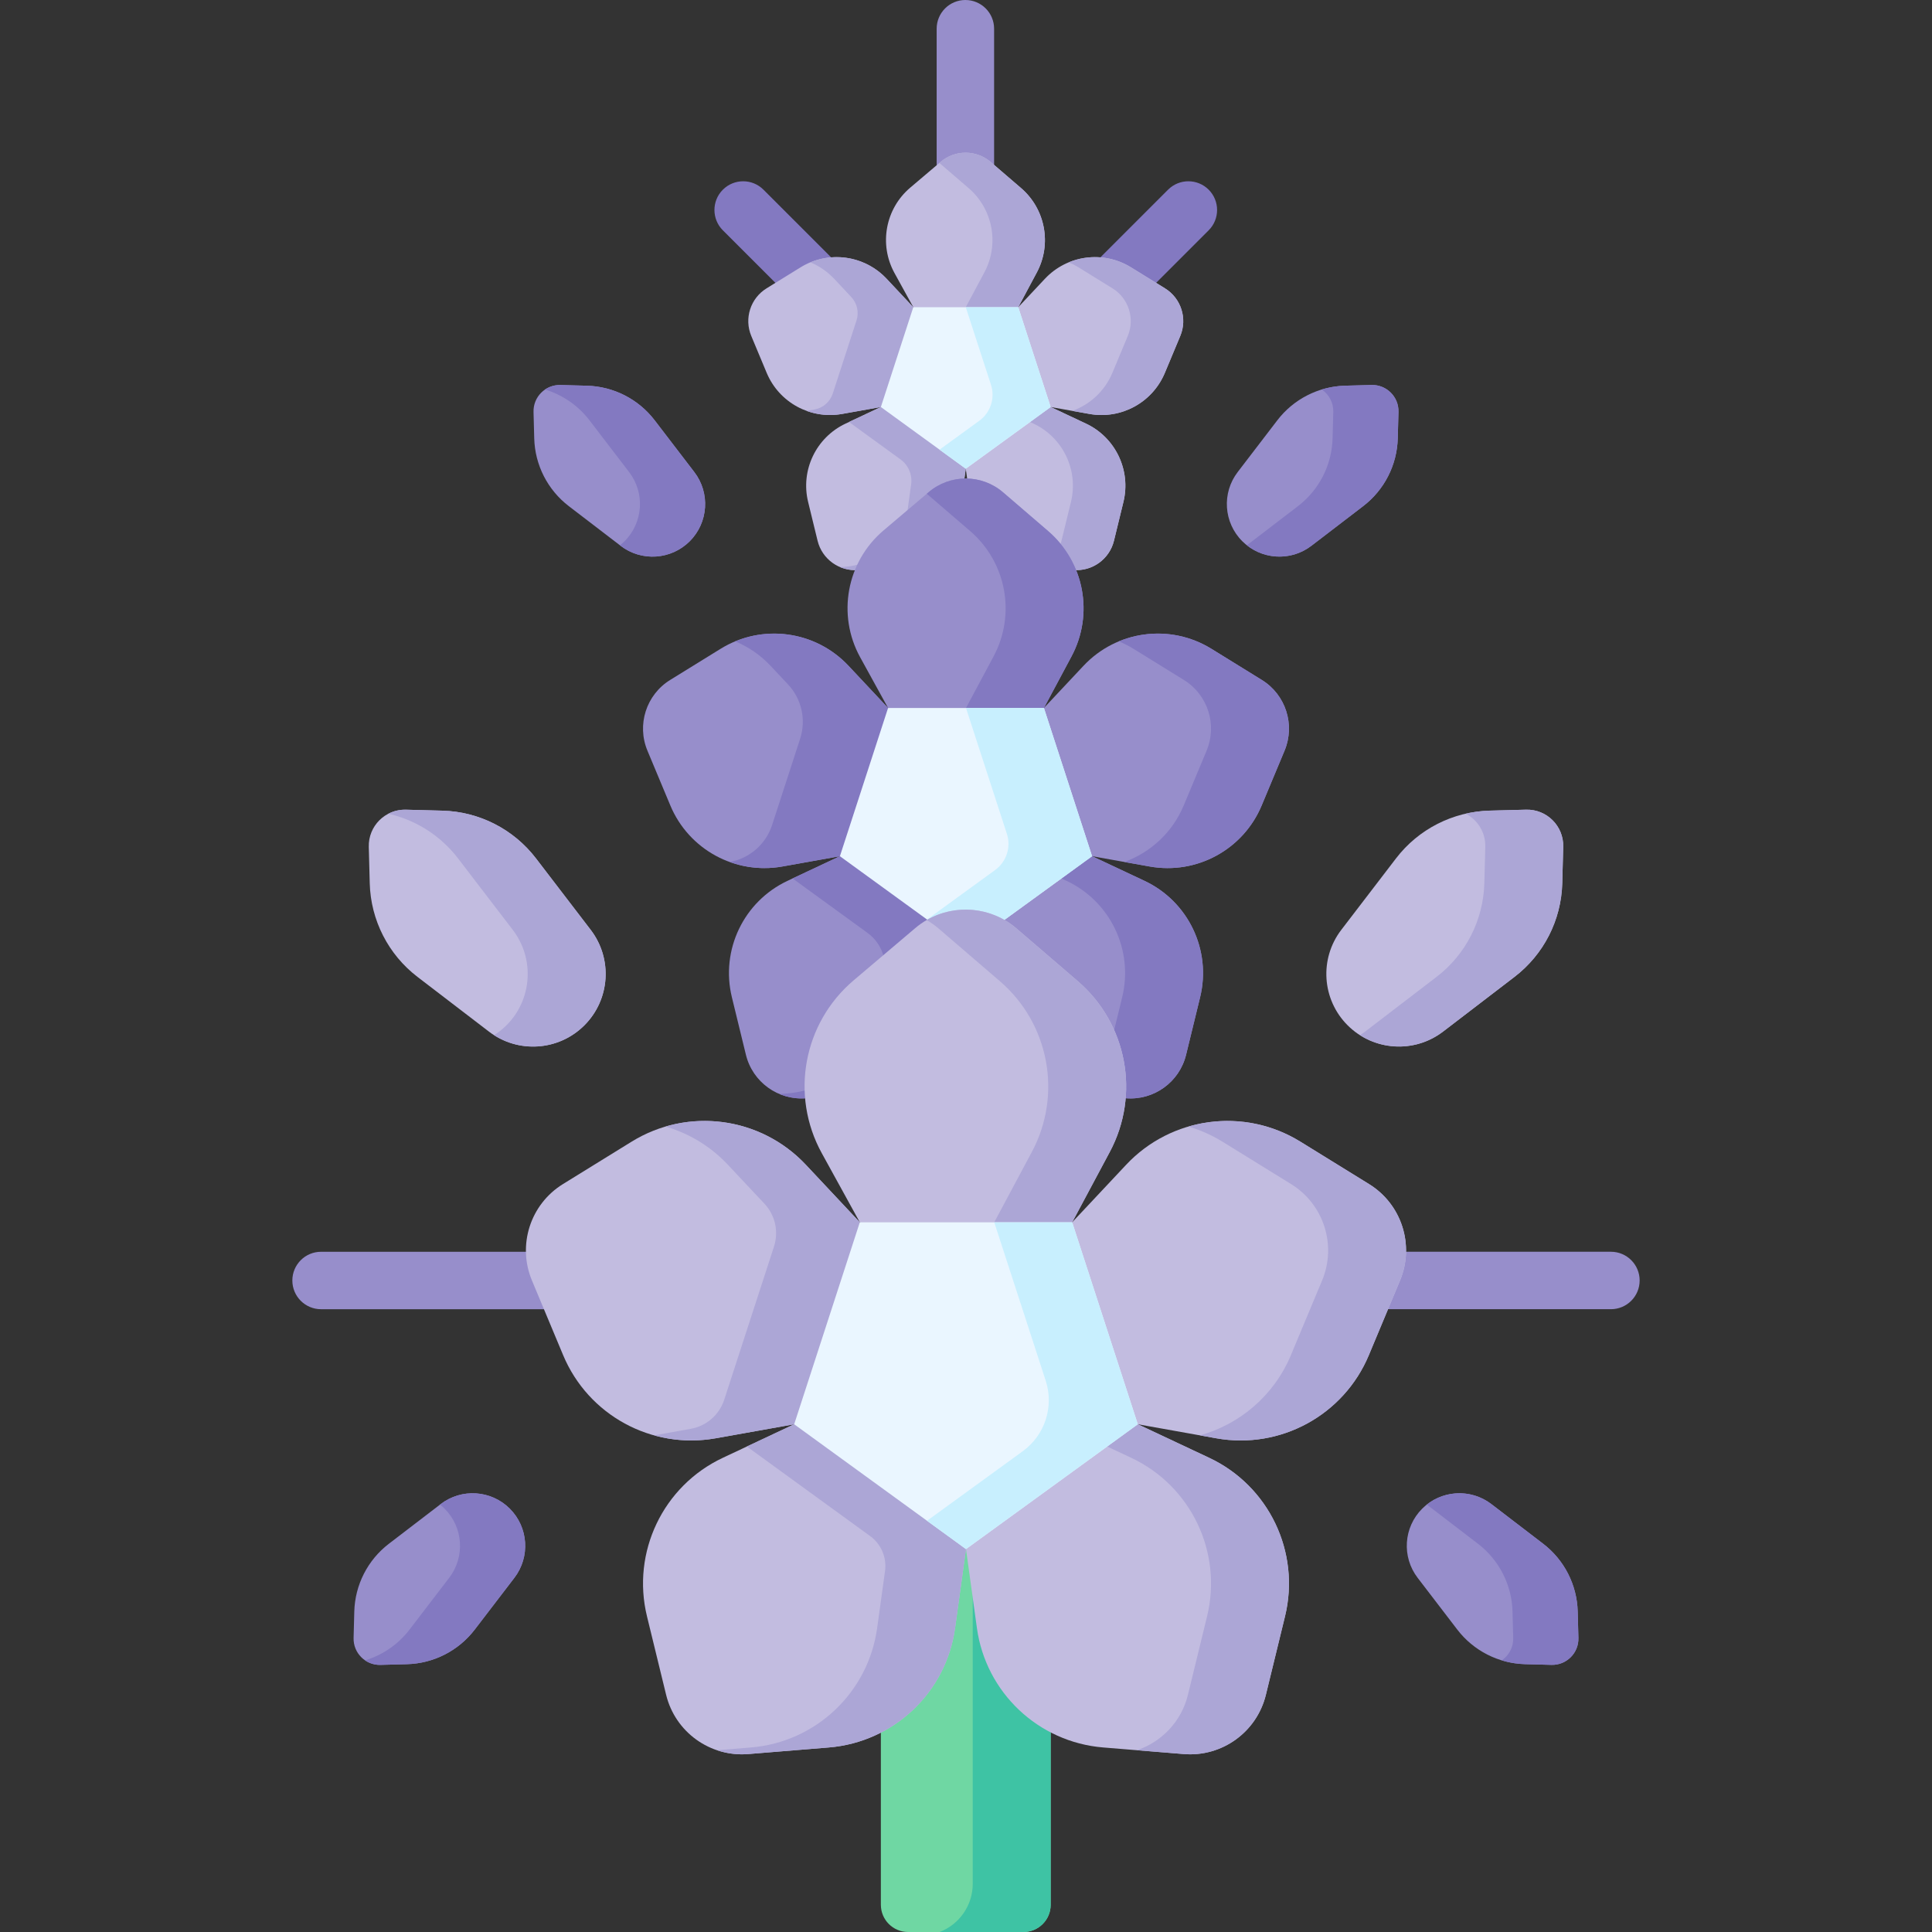 <svg id="Capa_1" enable-background="new 0 0 504.5 504.5" height="512" viewBox="0 0 504.5 504.5" width="512" xmlns="http://www.w3.org/2000/svg"><rect x="0" y="0" width="504.5" height="504.5" fill="#333333" stroke="none"/><g><path d="m252.089 56.494c-4.143 0-7.5-3.357-7.5-7.5v-41.494c0-4.143 3.357-7.5 7.5-7.5s7.5 3.357 7.5 7.5v41.494c0 4.143-3.358 7.5-7.5 7.5z" fill="#978ecb"/><path d="m218.285 86.56c-1.92 0-3.839-.732-5.304-2.197l-24.223-24.224c-2.929-2.929-2.929-7.678.001-10.606 2.929-2.928 7.678-2.929 10.606.001l24.223 24.224c2.929 2.929 2.929 7.678-.001 10.606-1.463 1.463-3.383 2.196-5.302 2.196z" fill="#8379c1"/><path d="m288.284 84.37c-1.919 0-3.839-.732-5.303-2.196-2.93-2.929-2.93-7.678-.001-10.606l22.033-22.034c2.93-2.93 7.679-2.929 10.606-.001 2.93 2.929 2.93 7.678.001 10.606l-22.033 22.034c-1.464 1.465-3.384 2.197-5.303 2.197z" fill="#8379c1"/><g><path d="m146.41 341.874h-62.57c-4.143 0-7.5-3.357-7.5-7.5s3.357-7.5 7.5-7.5h62.57c4.143 0 7.5 3.357 7.5 7.5s-3.357 7.5-7.5 7.5z" fill="#978ecb"/></g><g><path d="m420.66 341.868h-65.525c-4.143 0-7.5-3.357-7.5-7.5s3.357-7.5 7.5-7.5h65.525c4.143 0 7.5 3.357 7.5 7.5s-3.357 7.5-7.5 7.5z" fill="#978ecb"/></g><path d="m267.253 504.5h-30.126c-3.926 0-7.108-3.182-7.108-7.108v-142.58h44.343v142.58c-.001 3.926-3.183 7.108-7.109 7.108z" fill="#6fd7a3"/><path d="m254.01 354.811v137.101c0 5.582-3.44 10.587-8.651 12.587h21.893c3.926 0 7.108-3.182 7.108-7.108v-142.58z" fill="#3ec3a4"/><g><path d="m265.892 80.22-13.803 7.538-13.602-7.538-4.906-8.914c-4.11-7.467-2.391-16.795 4.109-22.308l7.947-6.739c3.774-3.2 9.315-3.182 13.067.043l7.916 6.803c6.368 5.473 8.082 14.634 4.123 22.039z" fill="#c2bce0"/><path d="m266.621 49.106-7.916-6.803c-3.753-3.225-9.293-3.243-13.067-.043l-.345.293 7.626 6.554c6.369 5.473 8.082 14.634 4.123 22.039l-4.852 9.075 7.399 3.442 6.303-3.442 4.852-9.075c3.959-7.406 2.246-16.567-4.123-22.04z" fill="#aca6d6"/><path d="m274.361 106.284-10.278-12.381 1.809-13.683 6.962-7.421c5.831-6.216 15.234-7.464 22.486-2.985l8.865 5.476c4.21 2.6 5.904 7.875 3.997 12.441l-4.024 9.631c-3.237 7.748-11.42 12.209-19.686 10.732z" fill="#c2bce0"/><path d="m304.204 75.29-8.865-5.476c-5.027-3.105-11.086-3.453-16.274-1.306.879.364 1.74.793 2.571 1.306l8.865 5.476c4.21 2.6 5.904 7.875 3.997 12.441l-4.024 9.631c-1.989 4.76-5.847 8.271-10.442 9.935l4.458.797c8.266 1.477 16.449-2.984 19.687-10.732l4.024-9.631c1.908-4.566.213-9.841-3.997-12.441z" fill="#aca6d6"/><path d="m230.019 106.284 10.273-11.489-1.804-14.575-6.962-7.421c-5.831-6.216-15.234-7.464-22.486-2.985l-8.865 5.476c-4.21 2.6-5.904 7.875-3.997 12.441l4.024 9.631c3.237 7.748 11.42 12.209 19.686 10.732z" fill="#c2bce0"/><path d="m231.526 72.799c-5.163-5.504-13.124-7.104-19.914-4.291 2.296.95 4.423 2.384 6.212 4.291l4.469 4.764c1.537 1.639 2.061 3.984 1.367 6.121l-6.202 19.087c-.703 2.162-2.539 3.762-4.777 4.162l-2.036.364c2.884 1.045 6.057 1.366 9.245.797l10.13-1.81 10.273-11.489-1.804-14.575z" fill="#aca6d6"/><path d="m252.19 122.392 7.66-14.019 14.511-2.089 9.209 4.328c7.714 3.625 11.807 12.182 9.787 20.463l-2.468 10.123c-1.172 4.807-5.665 8.049-10.597 7.646l-10.403-.851c-8.369-.684-15.141-7.089-16.29-15.407z" fill="#c2bce0"/><path d="m283.57 110.612-9.209-4.328-4.541.654-.841 3.257.888.417c7.714 3.625 11.806 12.182 9.787 20.463l-2.468 10.123c-.782 3.208-3.047 5.711-5.93 6.907l9.036.739c4.932.403 9.425-2.839 10.597-7.646l2.469-10.123c2.018-8.281-2.074-16.838-9.788-20.463z" fill="#aca6d6"/><path d="m252.19 122.392-6.852-14.017-15.319-2.091-9.209 4.328c-7.714 3.625-11.807 12.182-9.787 20.463l2.468 10.123c1.172 4.807 5.665 8.049 10.597 7.646l10.403-.851c8.369-.684 15.141-7.089 16.29-15.407z" fill="#c2bce0"/><path d="m230.019 106.284-8.32 3.91 13.46 9.779c2.049 1.489 3.112 3.985 2.766 6.495l-.845 6.118c-1.149 8.318-7.921 14.722-16.29 15.406l-1.368.112c1.438.596 3.026.873 4.667.739l10.403-.851c8.369-.684 15.14-7.089 16.29-15.407l1.409-10.193-6.852-14.017z" fill="#aca6d6"/><path d="m252.19 122.392-22.172-16.108 8.469-26.064h27.405l8.469 26.064z" fill="#eaf6ff"/><path d="m265.892 80.22h-13.702l6.582 20.257c1.125 3.463-.107 7.256-3.053 9.397l-10.38 7.542 6.851 4.978 22.172-16.109z" fill="#c8effe"/></g><g><path d="m272.598 184.874-20.509 7.998-20.189-7.998-7.286-13.238c-6.103-11.089-3.551-24.942 6.103-33.129l11.802-10.007c5.605-4.753 13.833-4.725 19.406.064l11.756 10.103c9.458 8.128 12.003 21.733 6.123 32.73z" fill="#978ecb"/><path d="m273.68 138.667-11.756-10.103c-5.573-4.789-13.801-4.817-19.406-.064l-.513.435 11.325 9.732c9.458 8.128 12.003 21.733 6.123 32.73l-7.205 13.477 8.926 4.455 11.425-4.455 7.205-13.477c5.879-10.997 3.334-24.602-6.124-32.73z" fill="#8379c1"/><path d="m285.174 223.581-13.536-17.852.96-20.855 10.339-11.02c8.66-9.231 22.624-11.085 33.393-4.433l13.165 8.132c6.252 3.862 8.769 11.696 5.936 18.476l-5.976 14.303c-4.807 11.506-16.96 18.131-29.236 15.938z" fill="#978ecb"/><path d="m329.494 177.552-13.165-8.132c-7.466-4.611-16.464-5.127-24.169-1.939 1.305.54 2.584 1.177 3.818 1.939l13.165 8.132c6.252 3.862 8.769 11.696 5.936 18.476l-5.976 14.303c-2.953 7.069-8.684 12.283-15.507 14.754l6.622 1.183c12.276 2.194 24.428-4.431 29.236-15.938l5.976-14.303c2.833-6.779.316-14.613-5.936-18.475z" fill="#8379c1"/><path d="m219.323 223.581 12.577-16.913v-21.794l-10.339-11.02c-8.66-9.231-22.624-11.085-33.393-4.433l-13.165 8.132c-6.252 3.862-8.769 11.696-5.936 18.476l5.976 14.303c4.807 11.506 16.96 18.131 29.236 15.938z" fill="#978ecb"/><path d="m221.561 173.854c-7.668-8.174-19.491-10.55-29.575-6.372 3.409 1.411 6.568 3.541 9.224 6.372l4.565 4.866c3.561 3.796 4.774 9.229 3.166 14.179l-7.325 22.545c-1.628 5.009-5.881 8.715-11.066 9.642 4.284 1.552 8.995 2.029 13.729 1.183l15.044-2.688 12.577-16.913v-21.794z" fill="#8379c1"/><path d="m252.249 247.503 11.375-18.874 21.551-5.048 13.676 6.427c11.456 5.384 17.534 18.091 14.535 30.389l-3.666 15.033c-1.741 7.139-8.414 11.954-15.737 11.355l-15.45-1.263c-12.429-1.016-22.485-10.527-24.192-22.88z" fill="#978ecb"/><path d="m298.85 230.008-13.676-6.427-6.846 1.604-1.147 4.204 1.319.62c11.456 5.384 17.534 18.091 14.535 30.389l-3.666 15.033c-1.162 4.764-4.524 8.481-8.806 10.257l13.419 1.097c7.324.599 13.997-4.215 15.737-11.354l3.666-15.033c2.999-12.298-3.079-25.006-14.535-30.39z" fill="#8379c1"/><path d="m252.249 247.503-11.395-18.311-21.531-5.612-13.676 6.427c-11.456 5.384-17.534 18.091-14.535 30.389l3.666 15.033c1.741 7.139 8.414 11.954 15.737 11.355l15.45-1.263c12.429-1.016 22.485-10.527 24.192-22.88z" fill="#978ecb"/><path d="m219.323 223.581-12.357 5.807 19.586 14.23c3.292 2.392 4.999 6.401 4.442 10.432l-1.187 8.592c-1.707 12.353-11.763 21.863-24.192 22.88l-2.03.166c2.135.885 4.494 1.297 6.931 1.097l15.45-1.263c12.429-1.016 22.485-10.527 24.192-22.88l2.092-15.138-11.395-18.311z" fill="#8379c1"/><path d="m252.248 247.503-32.926-23.922 12.577-38.707h40.699l12.577 38.707z" fill="#eaf6ff"/><path d="m272.598 184.874h-20.351l10.679 32.865c1.132 3.483-.108 7.3-3.071 9.452l-17.782 12.919 10.175 7.393 32.926-23.922z" fill="#c8effe"/></g><g><path d="m279.975 319.175-27.725 11.003-27.729-11.003-9.928-18.038c-8.316-15.109-4.839-33.985 8.315-45.139l16.081-13.636c7.637-6.476 18.848-6.438 26.442.087l16.019 13.766c12.886 11.074 16.355 29.612 8.343 44.596z" fill="#c2bce0"/><path d="m281.45 256.216-16.019-13.766c-6.653-5.717-16.081-6.453-23.451-2.194 1.082.625 2.122 1.354 3.1 2.194l16.019 13.766c12.887 11.074 16.355 29.612 8.343 44.596l-9.818 18.363 6.701 5.417 13.65-5.417 9.818-18.363c8.012-14.983 4.544-33.521-8.343-44.596z" fill="#aca6d6"/><path d="m297.112 371.916-18.341-23.342 1.204-29.398 14.087-15.016c11.8-12.578 30.827-15.104 45.5-6.04l17.938 11.08c8.518 5.262 11.948 15.936 8.088 25.174l-8.142 19.489c-6.55 15.678-23.109 24.705-39.835 21.716z" fill="#c2bce0"/><path d="m357.5 309.2-17.938-11.08c-8.994-5.555-19.621-6.749-29.22-3.95 3.062.897 6.047 2.207 8.869 3.95l17.938 11.08c8.519 5.262 11.948 15.936 8.088 25.174l-8.142 19.489c-4.398 10.526-13.31 18.047-23.753 20.953l4.268.763c16.727 2.989 33.285-6.038 39.835-21.716l8.143-19.489c3.859-9.239.43-19.912-8.088-25.174z" fill="#aca6d6"/><path d="m207.385 371.916 18.64-24.656-1.504-28.084-14.087-15.016c-11.8-12.578-30.827-15.104-45.5-6.04l-17.938 11.08c-8.518 5.262-11.948 15.936-8.088 25.174l8.142 19.489c6.55 15.678 23.109 24.705 39.835 21.716z" fill="#c2bce0"/><path d="m210.435 304.16c-9.53-10.158-23.773-13.756-36.631-9.991 6.061 1.767 11.713 5.122 16.28 9.991l9.528 10.156c2.812 2.997 3.77 7.287 2.5 11.196l-12.99 39.978c-1.285 3.955-4.644 6.882-8.738 7.613l-9.579 1.712c5.111 1.422 10.586 1.745 16.082.763l20.498-3.663 18.64-24.656-1.504-28.084z" fill="#aca6d6"/><path d="m252.249 404.511 16.199-23.652 28.665-8.944 18.634 8.757c15.609 7.336 23.891 24.65 19.805 41.406l-4.995 20.484c-2.372 9.728-11.464 16.287-21.443 15.471l-21.051-1.722c-16.935-1.385-30.637-14.344-32.963-31.175z" fill="#c2bce0"/><path d="m315.746 380.673-18.634-8.757-6.217 1.94-1.777 3.868 6.276 2.95c15.609 7.336 23.891 24.651 19.805 41.406l-4.995 20.484c-1.701 6.976-6.866 12.305-13.328 14.47l12.235 1.001c9.979.816 19.071-5.744 21.443-15.471l4.995-20.484c4.087-16.756-4.195-34.071-19.803-41.407z" fill="#aca6d6"/><path d="m252.249 404.511-15.149-23.089-29.714-9.507-18.634 8.757c-15.609 7.336-23.891 24.65-19.805 41.406l4.995 20.484c2.372 9.728 11.464 16.287 21.443 15.471l21.051-1.722c16.935-1.385 30.637-14.344 32.963-31.175z" fill="#c2bce0"/><path d="m207.386 371.916-12.357 5.808 32.192 23.389c2.88 2.092 4.374 5.6 3.886 9.126l-2.059 14.899c-2.326 16.831-16.028 29.79-32.963 31.175l-8.816.721c2.549.854 5.293 1.231 8.115 1.001l21.051-1.722c16.935-1.385 30.637-14.344 32.962-31.175l2.85-20.626-15.147-23.09z" fill="#aca6d6"/><path d="m252.248 404.511-44.864-32.595 17.137-52.741h55.454l17.137 52.741z" fill="#eaf6ff"/><path d="m279.976 319.175h-20.351l13.441 41.368c2.203 6.781-.21 14.21-5.979 18.401l-25.014 18.174 10.175 7.393 44.864-32.595z" fill="#c8effe"/></g><g><path d="m180.113 141.331c-4.869 4.869-12.592 5.379-18.059 1.192l-13.517-10.351c-5.531-4.236-8.852-10.744-9.035-17.708l-.182-6.901c-.103-3.922 3.103-7.128 7.025-7.025l6.901.182c6.964.183 13.472 3.504 17.708 9.035l10.351 13.517c4.187 5.467 3.677 13.19-1.192 18.059z" fill="#978ecb"/><path d="m181.305 123.272-10.351-13.517c-4.236-5.531-10.744-8.851-17.708-9.035l-6.901-.182c-1.491-.039-2.877.402-4.019 1.177 4.565 1.388 8.643 4.171 11.605 8.04l10.351 13.517c4.187 5.467 3.677 13.19-1.192 18.059-.384.384-.791.731-1.208 1.061l.172.132c5.467 4.187 13.19 3.677 18.059-1.193 4.869-4.869 5.379-12.592 1.192-18.059z" fill="#8379c1"/><path d="m133.126 393.956c-4.869-4.869-12.592-5.379-18.059-1.192l-13.517 10.351c-5.531 4.236-8.852 10.744-9.035 17.708l-.182 6.901c-.103 3.922 3.103 7.128 7.025 7.025l6.901-.182c6.964-.184 13.472-3.504 17.708-9.035l10.351-13.517c4.187-5.467 3.677-13.19-1.192-18.059z" fill="#978ecb"/><path d="m133.125 393.956c-4.869-4.869-12.592-5.379-18.059-1.193l-.172.132c.417.33.824.677 1.208 1.061 4.869 4.869 5.379 12.592 1.192 18.059l-10.351 13.517c-2.963 3.869-7.04 6.652-11.606 8.04 1.142.775 2.528 1.216 4.019 1.177l6.901-.182c6.964-.183 13.472-3.504 17.708-9.035l10.351-13.517c4.189-5.467 3.679-13.19-1.191-18.059z" fill="#8379c1"/><path d="m152.602 267.737c-6.721 6.721-17.379 7.424-24.925 1.646l-18.657-14.287c-7.634-5.846-12.217-14.829-12.47-24.44l-.251-9.525c-.143-5.413 4.283-9.839 9.696-9.696l9.525.251c9.612.253 18.594 4.837 24.44 12.47l14.287 18.657c5.779 7.545 5.075 18.204-1.645 24.924z" fill="#c2bce0"/><path d="m154.248 242.812-14.287-18.657c-5.846-7.634-14.829-12.217-24.44-12.47l-9.526-.251c-1.654-.044-3.213.343-4.58 1.05 7.177 1.639 13.64 5.723 18.195 11.671l14.287 18.657c5.779 7.546 5.075 18.205-1.646 24.925-.997.997-2.089 1.845-3.236 2.576 7.427 4.742 17.254 3.757 23.587-2.576 6.72-6.72 7.424-17.379 1.646-24.925z" fill="#aca6d6"/></g><g><path d="m324.387 141.325c4.869 4.869 12.592 5.379 18.059 1.192l13.517-10.351c5.531-4.236 8.852-10.744 9.035-17.708l.182-6.901c.103-3.922-3.103-7.128-7.025-7.025l-6.901.182c-6.964.183-13.472 3.504-17.708 9.035l-10.351 13.517c-4.187 5.468-3.677 13.19 1.192 18.059z" fill="#978ecb"/><path d="m358.155 100.532-6.902.182c-2.092.055-4.141.399-6.102.995 1.861 1.263 3.07 3.417 3.006 5.848l-.182 6.901c-.183 6.964-3.504 13.472-9.035 17.708l-13.345 10.22c4.871 3.85 11.814 3.988 16.85.132l13.517-10.351c5.531-4.235 8.852-10.744 9.035-17.708l.182-6.901c.104-3.922-3.102-7.129-7.024-7.026z" fill="#8379c1"/><path d="m371.374 393.951c4.869-4.869 12.592-5.379 18.059-1.192l13.517 10.351c5.531 4.236 8.852 10.744 9.035 17.708l.182 6.901c.103 3.922-3.103 7.128-7.025 7.025l-6.901-.182c-6.964-.184-13.472-3.504-17.708-9.035l-10.351-13.517c-4.187-5.468-3.677-13.19 1.192-18.059z" fill="#978ecb"/><path d="m411.985 420.817c-.183-6.964-3.504-13.472-9.035-17.708l-13.517-10.351c-5.036-3.856-11.98-3.718-16.85.132l13.345 10.22c5.531 4.236 8.852 10.744 9.035 17.708l.182 6.901c.064 2.431-1.145 4.585-3.006 5.848 1.961.596 4.01.94 6.102.995l6.901.182c3.922.103 7.128-3.103 7.025-7.025z" fill="#8379c1"/><path d="m351.898 267.732c6.721 6.721 17.379 7.424 24.925 1.646l18.657-14.287c7.634-5.846 12.217-14.829 12.47-24.44l.251-9.525c.143-5.413-4.283-9.839-9.696-9.696l-9.526.251c-9.612.253-18.594 4.837-24.44 12.47l-14.287 18.657c-5.778 7.544-5.074 18.203 1.646 24.924z" fill="#c2bce0"/><path d="m398.505 211.428-9.525.251c-2.123.056-4.211.335-6.245.799 3.108 1.607 5.215 4.886 5.116 8.646l-.251 9.525c-.253 9.612-4.837 18.594-12.471 24.44l-18.657 14.287c-.435.333-.883.64-1.338.93 6.586 4.194 15.262 3.991 21.689-.93l18.657-14.287c7.634-5.846 12.217-14.829 12.47-24.44l.251-9.525c.143-5.413-4.283-9.838-9.696-9.696z" fill="#aca6d6"/></g></g></svg>